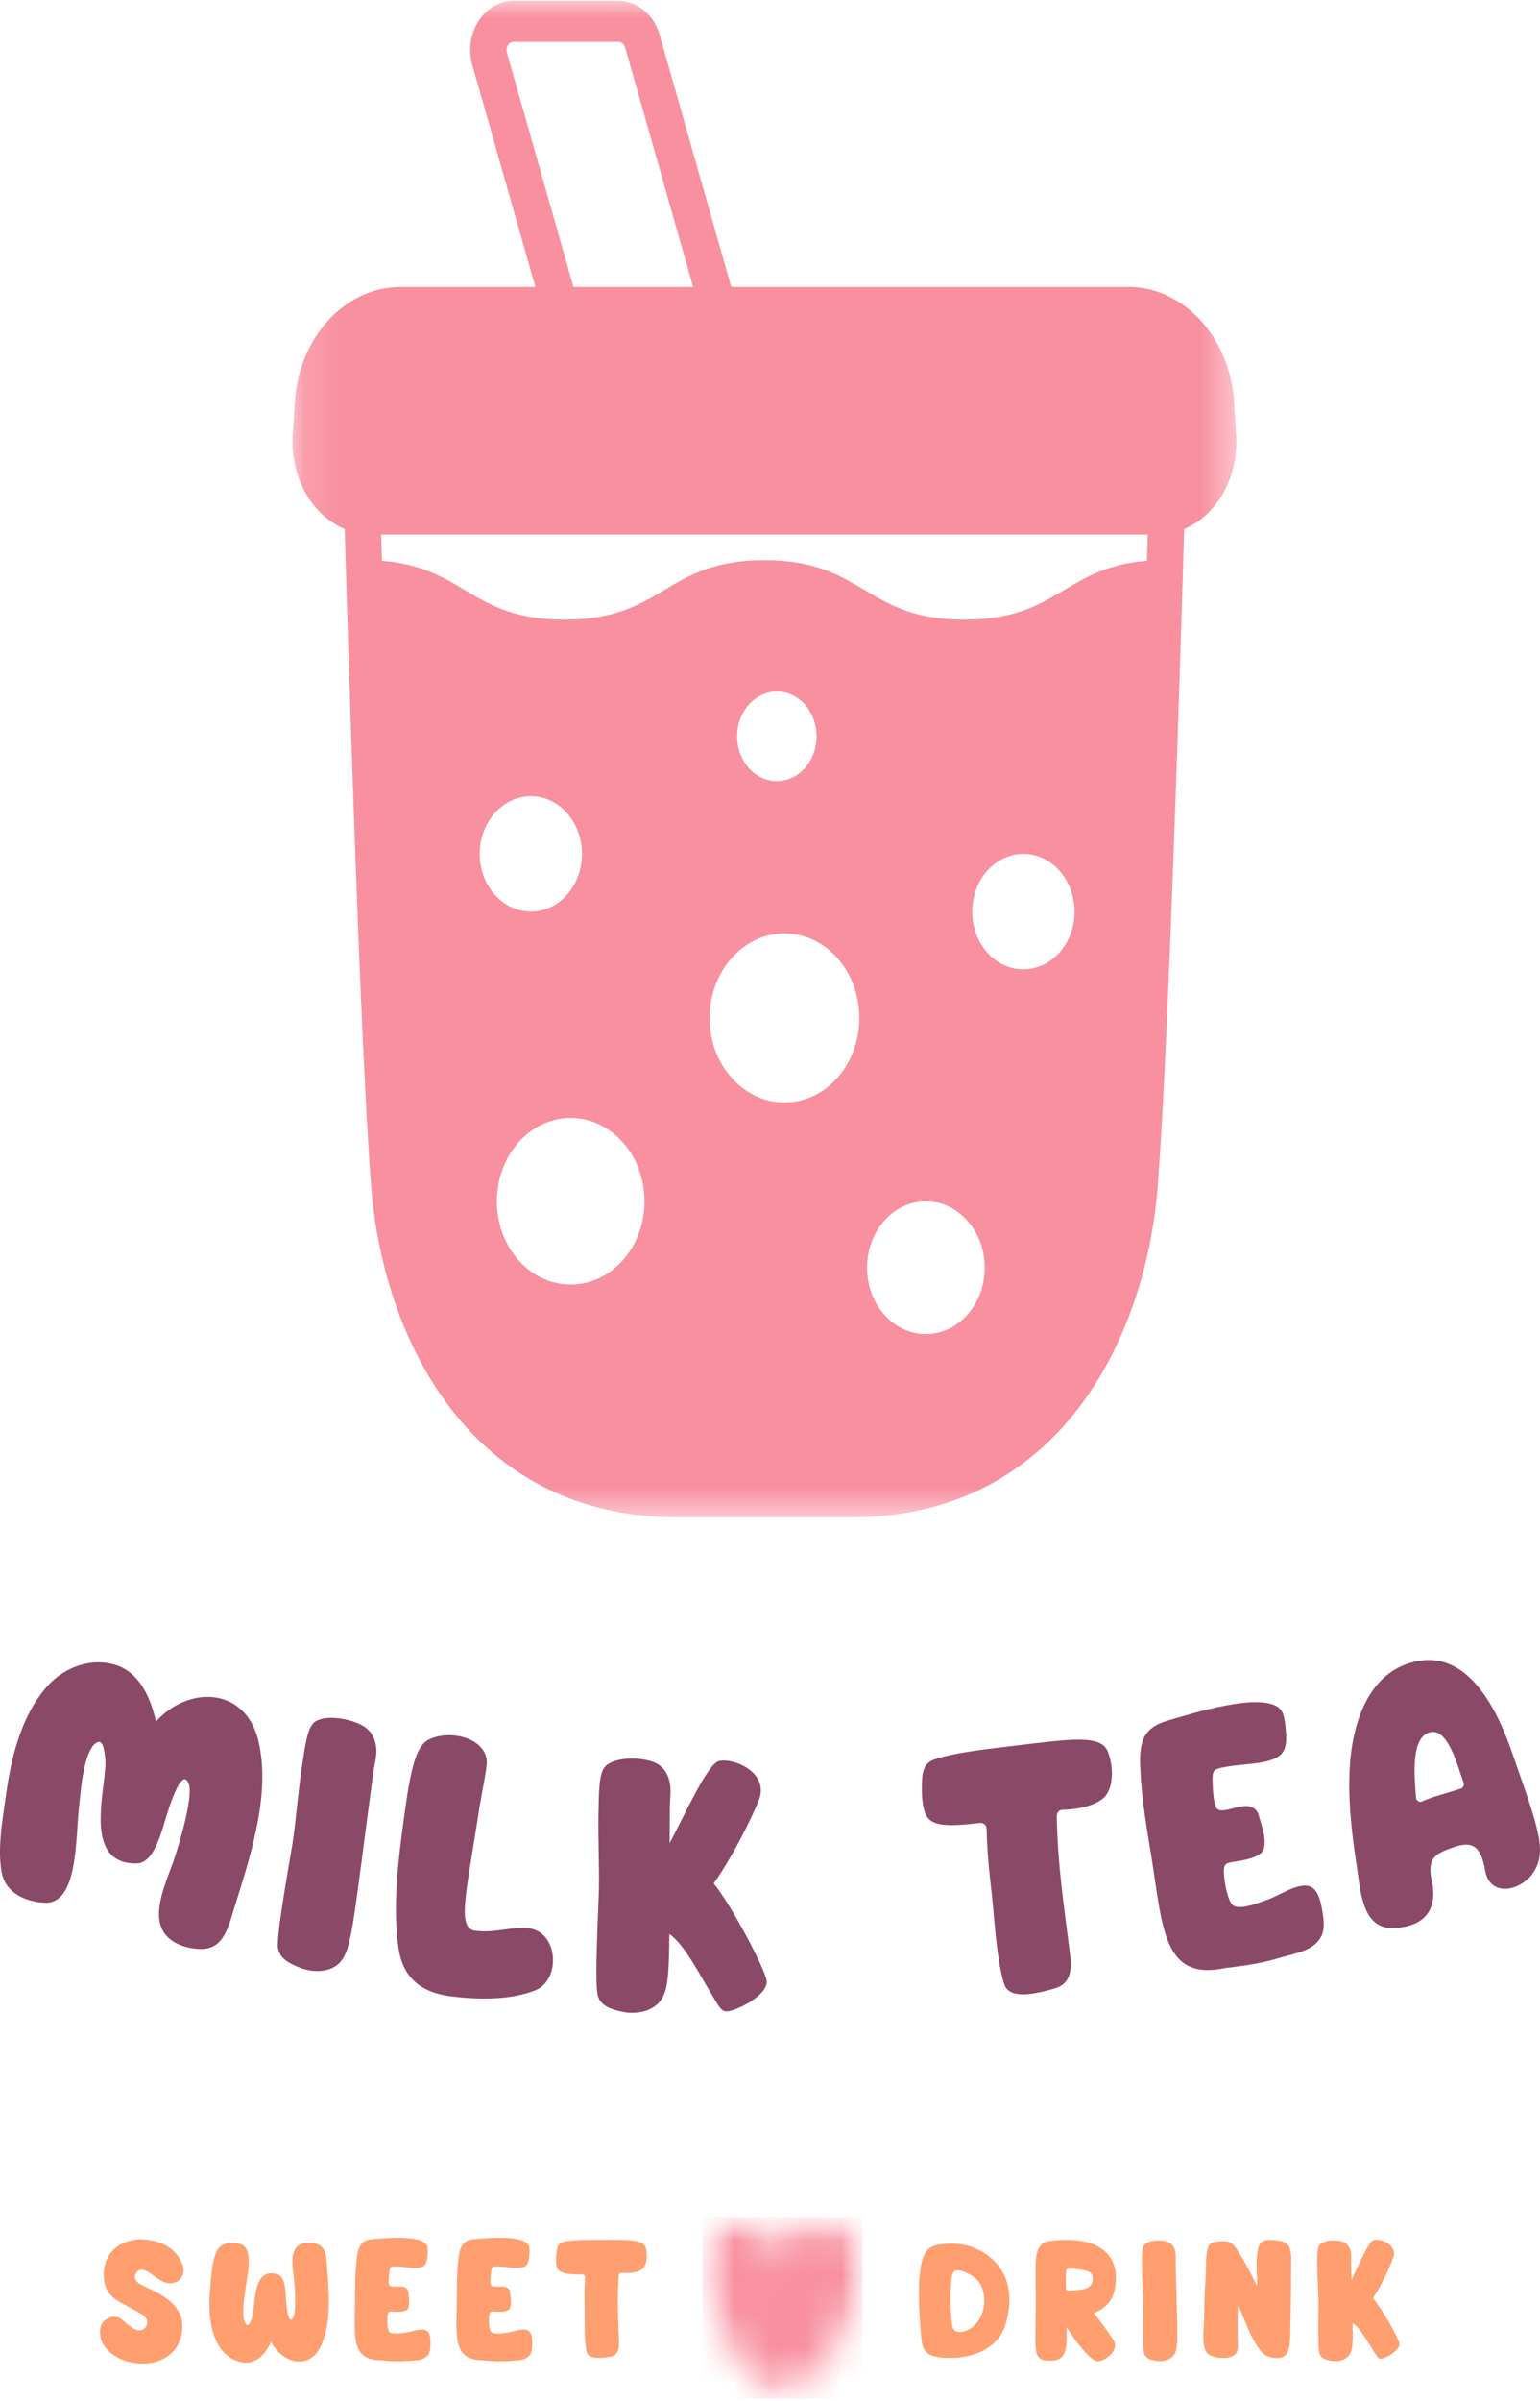 <svg width="43" height="67" viewBox="0 0 43 67" fill="none" xmlns="http://www.w3.org/2000/svg">
<mask id="mask0_260_1065" style="mask-type:luminance" maskUnits="userSpaceOnUse" x="8" y="0" width="27" height="43">
<path d="M8.135 0H34.552V42.396H8.135V0Z" fill="white"/>
</mask>
<g mask="url(#mask0_260_1065)">
<path d="M26.927 17.291C24.137 17.291 24.137 15.63 21.344 15.63C18.555 15.63 18.555 17.291 15.762 17.291C13.144 17.291 12.984 15.828 10.665 15.648C10.656 15.385 10.649 15.144 10.642 14.916H32.047C32.04 15.144 32.033 15.385 32.024 15.648C29.709 15.828 29.547 17.291 26.927 17.291ZM28.574 27.047C27.785 27.047 27.146 26.328 27.146 25.436C27.146 24.548 27.785 23.825 28.574 23.825C29.362 23.825 30.003 24.548 30.003 25.436C30.003 26.328 29.362 27.047 28.574 27.047ZM25.852 37.225C24.945 37.225 24.211 36.395 24.211 35.372C24.211 34.349 24.945 33.52 25.852 33.52C26.759 33.52 27.494 34.349 27.494 35.372C27.494 36.395 26.759 37.225 25.852 37.225ZM20.582 20.546C20.582 19.855 21.079 19.295 21.692 19.295C22.304 19.295 22.8 19.855 22.8 20.546C22.8 21.236 22.304 21.796 21.692 21.796C21.079 21.796 20.582 21.236 20.582 20.546ZM21.905 30.762C20.75 30.762 19.813 29.707 19.813 28.405C19.813 27.1 20.75 26.044 21.905 26.044C23.06 26.044 23.995 27.1 23.995 28.405C23.995 29.707 23.06 30.762 21.905 30.762ZM15.934 35.843C14.796 35.843 13.874 34.803 13.874 33.52C13.874 32.235 14.796 31.194 15.934 31.194C17.073 31.194 17.995 32.235 17.995 33.52C17.995 34.803 17.073 35.843 15.934 35.843ZM13.395 23.825C13.395 22.937 14.036 22.216 14.823 22.216C15.613 22.216 16.25 22.937 16.25 23.825C16.25 24.717 15.613 25.436 14.823 25.436C14.036 25.436 13.395 24.717 13.395 23.825ZM14.153 1.467C14.126 1.37 14.159 1.297 14.183 1.261C14.205 1.227 14.257 1.167 14.347 1.167H17.261C17.35 1.167 17.428 1.231 17.456 1.327L19.354 8.007H16.012L14.153 1.467ZM34.517 12.158L34.458 11.216C34.347 9.417 33.053 8.007 31.512 8.007H20.418L18.42 0.976C18.257 0.407 17.792 0.023 17.261 0.023H14.347C13.954 0.023 13.595 0.229 13.364 0.588C13.132 0.946 13.067 1.394 13.188 1.815L14.949 8.007H11.177C9.636 8.007 8.342 9.417 8.231 11.216L8.172 12.16C8.129 12.887 8.352 13.603 8.786 14.129C9.024 14.417 9.311 14.629 9.624 14.761C9.743 18.788 10.067 29.293 10.363 33.099C10.694 37.359 13.132 42.337 18.92 42.337H23.769C29.557 42.337 31.995 37.359 32.326 33.099C32.622 29.293 32.946 18.788 33.065 14.761C33.377 14.629 33.664 14.417 33.903 14.129C34.337 13.603 34.56 12.887 34.517 12.158Z" fill="#F8909F"/>
</g>
<path d="M5.586 54.383C6.288 54.396 6.38 53.727 6.609 53.02C7.044 51.622 7.559 49.986 7.208 48.54C6.814 47.047 5.242 47.047 4.356 48.035C4.205 47.374 3.905 46.684 3.253 46.465C2.557 46.232 1.795 46.517 1.317 47.053C0.552 47.92 0.289 49.148 0.146 50.233C0.06 50.835 -0.067 51.582 0.042 52.222C0.152 52.855 0.771 53.084 1.308 53.093C2.186 53.046 2.107 51.276 2.208 50.407C2.256 49.962 2.32 49.054 2.607 48.698C2.853 48.445 2.901 48.742 2.938 49.052C3.022 49.766 2.223 52.016 3.815 51.995C4.324 51.988 4.516 51.065 4.673 50.592C4.734 50.398 5.097 49.245 5.274 49.791C5.388 50.142 5.043 51.319 4.902 51.753C4.744 52.271 4.371 52.999 4.449 53.568C4.531 54.184 5.144 54.366 5.586 54.383Z" fill="#8B4968"/>
<path d="M8.324 54.885C8.807 55.087 9.347 55.024 9.576 54.645C9.833 54.239 9.892 53.435 10.412 49.537C10.444 49.292 10.513 49.054 10.509 48.836C10.499 48.505 10.345 48.275 10.133 48.154C9.781 47.952 9.109 47.833 8.799 48.039C8.586 48.178 8.522 48.677 8.422 49.35C8.32 50.04 8.268 50.757 8.167 51.439C7.871 53.156 7.76 53.904 7.757 54.259C7.753 54.57 7.958 54.733 8.324 54.885Z" fill="#8B4968"/>
<path d="M12.661 55.711C13.375 55.796 14.272 55.81 14.955 55.531C15.653 55.244 15.598 53.941 14.797 53.809C14.34 53.742 13.802 53.938 13.345 53.878C12.72 53.881 13.006 52.947 13.384 50.448C13.466 49.951 13.609 49.3 13.591 49.118C13.526 48.482 12.554 48.252 11.975 48.537C11.559 48.74 11.43 49.548 11.208 51.262C11.082 52.267 10.983 53.31 11.122 54.324C11.252 55.278 11.863 55.625 12.661 55.711Z" fill="#8B4968"/>
<path d="M17.318 56.122C17.821 56.243 18.348 56.093 18.526 55.682C18.647 55.422 18.681 55.038 18.69 53.963C19.128 54.271 19.541 55.114 19.88 55.664C20.155 56.11 20.151 56.212 20.565 56.049C20.947 55.901 21.457 55.562 21.405 55.253C21.34 54.901 20.417 53.15 19.927 52.551C20.409 51.886 20.947 50.823 21.184 50.242C21.494 49.478 20.524 49.048 20.082 49.135C19.77 49.199 19.196 50.483 18.698 51.429L18.703 50.49C18.703 50.242 18.741 49.996 18.709 49.782C18.659 49.456 18.476 49.252 18.251 49.167C17.877 49.026 17.197 49.017 16.918 49.27C16.723 49.442 16.723 49.945 16.71 50.628C16.697 51.328 16.736 52.046 16.723 52.736C16.649 54.483 16.633 55.243 16.675 55.594C16.712 55.903 16.935 56.031 17.318 56.122Z" fill="#8B4968"/>
<path d="M29.458 55.48C29.895 55.352 29.934 54.961 29.877 54.522C29.705 53.161 29.533 52.049 29.507 50.689C29.504 50.586 29.565 50.502 29.656 50.499C30.02 50.49 30.477 50.42 30.769 50.205C31.131 49.939 31.089 49.24 30.925 48.857C30.721 48.392 29.854 48.53 28.357 48.706C27.824 48.778 26.693 48.878 26.083 49.096C25.759 49.211 25.748 49.503 25.74 49.821C25.733 50.157 25.76 50.608 25.957 50.774C26.192 50.995 26.823 50.929 27.349 50.866C27.455 50.855 27.544 50.913 27.548 51.032C27.566 51.725 27.616 52.191 27.698 52.901C27.77 53.587 27.828 54.704 28.041 55.365C28.18 55.803 28.91 55.64 29.458 55.48Z" fill="#8B4968"/>
<path d="M35.674 54.645C36.202 54.488 36.686 54.438 36.899 54.018C36.969 53.882 36.973 53.681 36.943 53.454C36.87 52.922 36.752 52.59 36.409 52.613C36.052 52.637 35.676 52.917 35.347 53.022C35.101 53.11 34.574 53.318 34.406 53.145C34.294 53.022 34.207 52.641 34.178 52.334C34.155 52.062 34.189 51.993 34.384 51.96C34.684 51.914 35.127 51.853 35.269 51.641C35.384 51.365 35.245 50.994 35.134 50.611C34.897 50.07 34.097 50.754 33.947 50.414C33.888 50.287 33.861 49.945 33.855 49.634C33.861 49.355 33.923 49.358 34.282 49.291C34.641 49.231 35.026 49.227 35.372 49.144C35.806 49.025 35.965 48.87 35.899 48.241C35.872 47.951 35.835 47.777 35.743 47.684C35.249 47.173 33.214 47.835 32.612 48.007C31.944 48.202 31.805 48.562 31.837 49.301C31.87 50.137 32.008 50.959 32.145 51.78C32.468 53.785 32.467 55.289 34.218 54.912C34.474 54.877 35.088 54.823 35.674 54.645Z" fill="#8B4968"/>
<path d="M38.827 53.797C39.58 53.8 40.141 53.464 39.998 52.562C39.834 51.896 40.015 51.742 40.535 51.562C41.111 51.345 41.353 51.5 41.471 52.207C41.6 52.892 42.346 52.799 42.75 52.337C43.067 51.936 43.036 51.521 42.911 51.012C42.758 50.387 42.447 49.573 42.242 48.964C41.816 47.708 41.022 46.106 39.621 46.342C38.219 46.576 37.725 48.077 37.68 49.491C37.65 50.349 37.749 51.203 37.881 52.057C37.985 52.732 38.027 53.764 38.827 53.797ZM39.538 50.148C39.492 49.577 39.384 48.505 39.908 48.341C40.417 48.181 40.685 49.231 40.865 49.74C40.89 49.812 40.853 49.886 40.788 49.906L40.533 49.986C40.256 50.073 39.976 50.143 39.699 50.266C39.621 50.298 39.544 50.243 39.538 50.148Z" fill="#8B4968"/>
<path d="M4.154 65.939C4.625 65.885 5.073 65.57 5.092 64.934C5.109 64.383 4.65 64.083 4.176 63.865C4.053 63.795 3.684 63.681 3.778 63.463C4.015 63.01 4.42 63.849 4.868 63.69C5.095 63.634 5.188 63.366 5.08 63.151C4.879 62.678 4.424 62.494 3.921 62.482C3.343 62.503 2.902 62.856 2.894 63.463C2.894 64.091 3.301 64.197 3.728 64.443C3.86 64.525 4.216 64.646 4.086 64.906C3.921 65.152 3.709 64.963 3.519 64.825C3.364 64.662 3.189 64.556 2.941 64.731C2.737 64.877 2.765 65.218 2.884 65.416C3.146 65.833 3.688 65.991 4.154 65.939Z" fill="#FF9F6F"/>
<path d="M6.897 65.921C7.221 65.909 7.433 65.634 7.572 65.35C7.873 65.925 8.596 66.14 8.936 65.509C9.252 64.892 9.191 64.071 9.141 63.369C9.112 63.012 9.141 62.693 8.818 62.603C8.613 62.551 8.311 62.551 8.208 62.823C8.11 63.074 8.204 63.459 8.221 63.718C8.24 63.937 8.271 64.523 8.183 64.67C8.043 64.897 7.999 64.317 7.992 64.22C7.971 63.981 7.982 63.532 7.748 63.459C7.02 63.232 7.146 64.374 7.031 64.691C6.98 64.828 6.926 64.958 6.84 64.807C6.746 64.606 6.815 64.18 6.84 63.969C6.886 63.556 7.113 62.754 6.714 62.612C6.467 62.544 6.157 62.563 6.04 62.839C5.921 63.118 5.899 63.478 5.874 63.766C5.824 64.284 5.813 64.885 6.071 65.386C6.233 65.698 6.553 65.934 6.897 65.921Z" fill="#FF9F6F"/>
<path d="M11.334 65.878C11.592 65.857 11.822 65.882 11.954 65.708C11.998 65.651 12.015 65.558 12.019 65.448C12.027 65.193 11.998 65.027 11.837 65.003C11.667 64.979 11.47 65.072 11.309 65.088C11.187 65.105 10.925 65.149 10.86 65.051C10.817 64.982 10.806 64.797 10.817 64.651C10.827 64.521 10.85 64.492 10.942 64.497C11.087 64.504 11.298 64.521 11.38 64.436C11.456 64.318 11.42 64.133 11.399 63.941C11.33 63.667 10.903 63.906 10.86 63.731C10.842 63.667 10.856 63.504 10.878 63.358C10.903 63.229 10.932 63.237 11.104 63.241C11.277 63.249 11.456 63.286 11.625 63.282C11.837 63.27 11.923 63.213 11.94 62.913C11.952 62.775 11.948 62.69 11.912 62.636C11.722 62.35 10.72 62.454 10.427 62.475C10.1 62.499 10.006 62.653 9.963 63.002C9.913 63.395 9.913 63.792 9.913 64.189C9.905 65.157 9.787 65.857 10.634 65.857C10.756 65.866 11.047 65.902 11.334 65.878Z" fill="#FF9F6F"/>
<path d="M14.175 65.878C14.433 65.857 14.663 65.882 14.795 65.708C14.839 65.651 14.856 65.558 14.86 65.448C14.868 65.193 14.839 65.027 14.678 65.003C14.508 64.979 14.311 65.072 14.15 65.088C14.028 65.105 13.766 65.149 13.701 65.051C13.658 64.982 13.647 64.797 13.658 64.651C13.668 64.521 13.691 64.492 13.783 64.497C13.928 64.504 14.139 64.521 14.221 64.436C14.297 64.318 14.261 64.133 14.24 63.941C14.171 63.667 13.744 63.906 13.701 63.731C13.683 63.667 13.697 63.504 13.718 63.358C13.744 63.229 13.773 63.237 13.945 63.241C14.118 63.249 14.297 63.286 14.466 63.282C14.678 63.27 14.764 63.213 14.781 62.913C14.793 62.775 14.789 62.69 14.753 62.636C14.562 62.35 13.561 62.454 13.267 62.475C12.941 62.499 12.847 62.653 12.804 63.002C12.754 63.395 12.754 63.792 12.754 64.189C12.746 65.157 12.628 65.857 13.475 65.857C13.597 65.866 13.888 65.902 14.175 65.878Z" fill="#FF9F6F"/>
<path d="M17.044 65.759C17.255 65.721 17.291 65.539 17.283 65.329C17.262 64.676 17.23 64.142 17.276 63.498C17.28 63.449 17.312 63.413 17.356 63.416C17.528 63.432 17.746 63.425 17.894 63.34C18.077 63.234 18.087 62.902 18.027 62.711C17.951 62.481 17.534 62.496 16.82 62.496C16.566 62.501 16.028 62.484 15.73 62.553C15.571 62.59 15.554 62.728 15.535 62.879C15.518 63.035 15.51 63.25 15.596 63.34C15.697 63.456 15.998 63.461 16.25 63.461C16.3 63.461 16.34 63.494 16.336 63.55C16.315 63.879 16.319 64.101 16.325 64.442C16.329 64.77 16.307 65.3 16.38 65.624C16.426 65.839 16.778 65.802 17.044 65.759Z" fill="#FF9F6F"/>
<path d="M26.351 65.786C27.004 65.831 27.754 65.636 28.041 64.963C28.411 63.882 28.041 63.097 27.262 62.747C27.019 62.638 26.77 62.593 26.508 62.605C26.128 62.619 25.906 62.662 25.787 62.962C25.619 63.388 25.636 64.234 25.72 65.206C25.755 65.62 25.888 65.754 26.351 65.786ZM26.556 63.695C26.577 63.383 26.638 63.283 26.91 63.383C27.069 63.449 27.241 63.537 27.348 63.695C27.7 64.275 27.323 65.093 26.759 65.065C26.674 65.062 26.609 64.996 26.584 64.878C26.533 64.497 26.531 64.076 26.556 63.695Z" fill="#FF9F6F"/>
<path d="M30.622 65.882C30.849 65.907 31.291 65.567 31.079 65.274C30.92 65.04 30.731 64.765 30.544 64.545C30.813 64.432 31.05 64.245 31.121 63.902C31.32 62.954 30.727 62.403 29.489 62.512C29.212 62.536 29.051 62.552 28.961 62.84C28.893 63.055 28.918 63.318 28.918 64.271C28.918 65.579 28.818 65.834 29.248 65.867C29.489 65.882 29.646 65.838 29.725 65.64C29.794 65.47 29.786 65.278 29.782 64.933C30.012 65.319 30.45 65.862 30.622 65.882ZM29.761 63.808C29.761 63.658 29.751 63.508 29.769 63.363C29.772 63.322 29.801 63.302 29.837 63.302C30.023 63.302 30.469 63.322 30.501 63.496C30.566 63.857 30.289 63.902 29.822 63.914C29.782 63.914 29.761 63.881 29.761 63.808Z" fill="#FF9F6F"/>
<path d="M32.25 65.869C32.491 65.917 32.738 65.836 32.818 65.638C32.906 65.423 32.875 65.042 32.828 63.171C32.824 63.053 32.839 62.935 32.82 62.834C32.793 62.68 32.703 62.587 32.594 62.55C32.416 62.49 32.092 62.498 31.963 62.623C31.873 62.708 31.88 62.947 31.884 63.271C31.888 63.604 31.917 63.944 31.919 64.273C31.909 65.103 31.913 65.463 31.938 65.629C31.959 65.775 32.066 65.832 32.25 65.869Z" fill="#FF9F6F"/>
<path d="M35.886 65.723C36.043 65.598 36.022 65.189 36.029 64.957C36.043 64.411 36.05 63.864 36.05 63.321C36.05 62.935 36.108 62.578 35.727 62.522C35.398 62.481 35.218 62.478 35.149 62.68C35.052 62.947 35.096 63.438 35.106 63.737C35.106 63.754 35.085 63.758 35.077 63.746C34.927 63.413 34.532 62.68 34.392 62.595C34.252 62.51 34.076 62.531 33.893 62.564C33.646 62.607 33.688 62.98 33.663 63.543C33.638 63.928 33.623 64.314 33.621 64.697C33.617 65.002 33.516 65.569 33.768 65.707C33.961 65.813 34.298 65.828 34.468 65.711C34.608 65.614 34.557 65.35 34.557 65.177C34.557 64.908 34.557 64.645 34.568 64.378C34.568 64.361 34.587 64.358 34.593 64.37C34.776 64.782 34.945 65.302 35.232 65.633C35.375 65.792 35.712 65.86 35.886 65.723Z" fill="#FF9F6F"/>
<path d="M37.147 65.869C37.388 65.917 37.635 65.836 37.714 65.638C37.767 65.512 37.778 65.33 37.767 64.819C37.979 64.957 38.188 65.349 38.356 65.605C38.492 65.812 38.492 65.86 38.687 65.775C38.865 65.699 39.102 65.528 39.074 65.382C39.039 65.216 38.575 64.401 38.335 64.126C38.553 63.802 38.794 63.287 38.898 63.008C39.035 62.639 38.568 62.453 38.36 62.502C38.213 62.538 37.958 63.157 37.735 63.616L37.725 63.171C37.721 63.053 37.735 62.935 37.717 62.833C37.689 62.68 37.599 62.587 37.491 62.55C37.312 62.49 36.988 62.497 36.86 62.623C36.77 62.708 36.776 62.947 36.78 63.271C36.784 63.604 36.813 63.944 36.816 64.273C36.805 65.103 36.809 65.463 36.834 65.629C36.856 65.775 36.963 65.832 37.147 65.869Z" fill="#FF9F6F"/>
<mask id="mask1_260_1065" style="mask-type:luminance" maskUnits="userSpaceOnUse" x="19" y="61" width="6" height="6">
<path d="M19.521 61.75H24.234V66.948H19.521V61.75Z" fill="white"/>
</mask>
<g mask="url(#mask1_260_1065)">
<mask id="mask2_260_1065" style="mask-type:luminance" maskUnits="userSpaceOnUse" x="19" y="61" width="6" height="6">
<path d="M23.103 61.867C22.406 61.761 22.015 62.368 21.849 63.168C21.682 62.371 21.294 61.761 20.595 61.867C19.89 61.972 19.466 62.983 19.672 63.934C19.819 64.603 20.551 66.114 21.849 66.937C23.149 66.114 23.878 64.606 24.025 63.934C24.234 62.983 23.812 61.972 23.103 61.867Z" fill="white"/>
</mask>
<g mask="url(#mask2_260_1065)">
<path d="M19.62 61.852H24.078V66.93H19.62V61.852Z" fill="#F8909F"/>
</g>
</g>
</svg>
